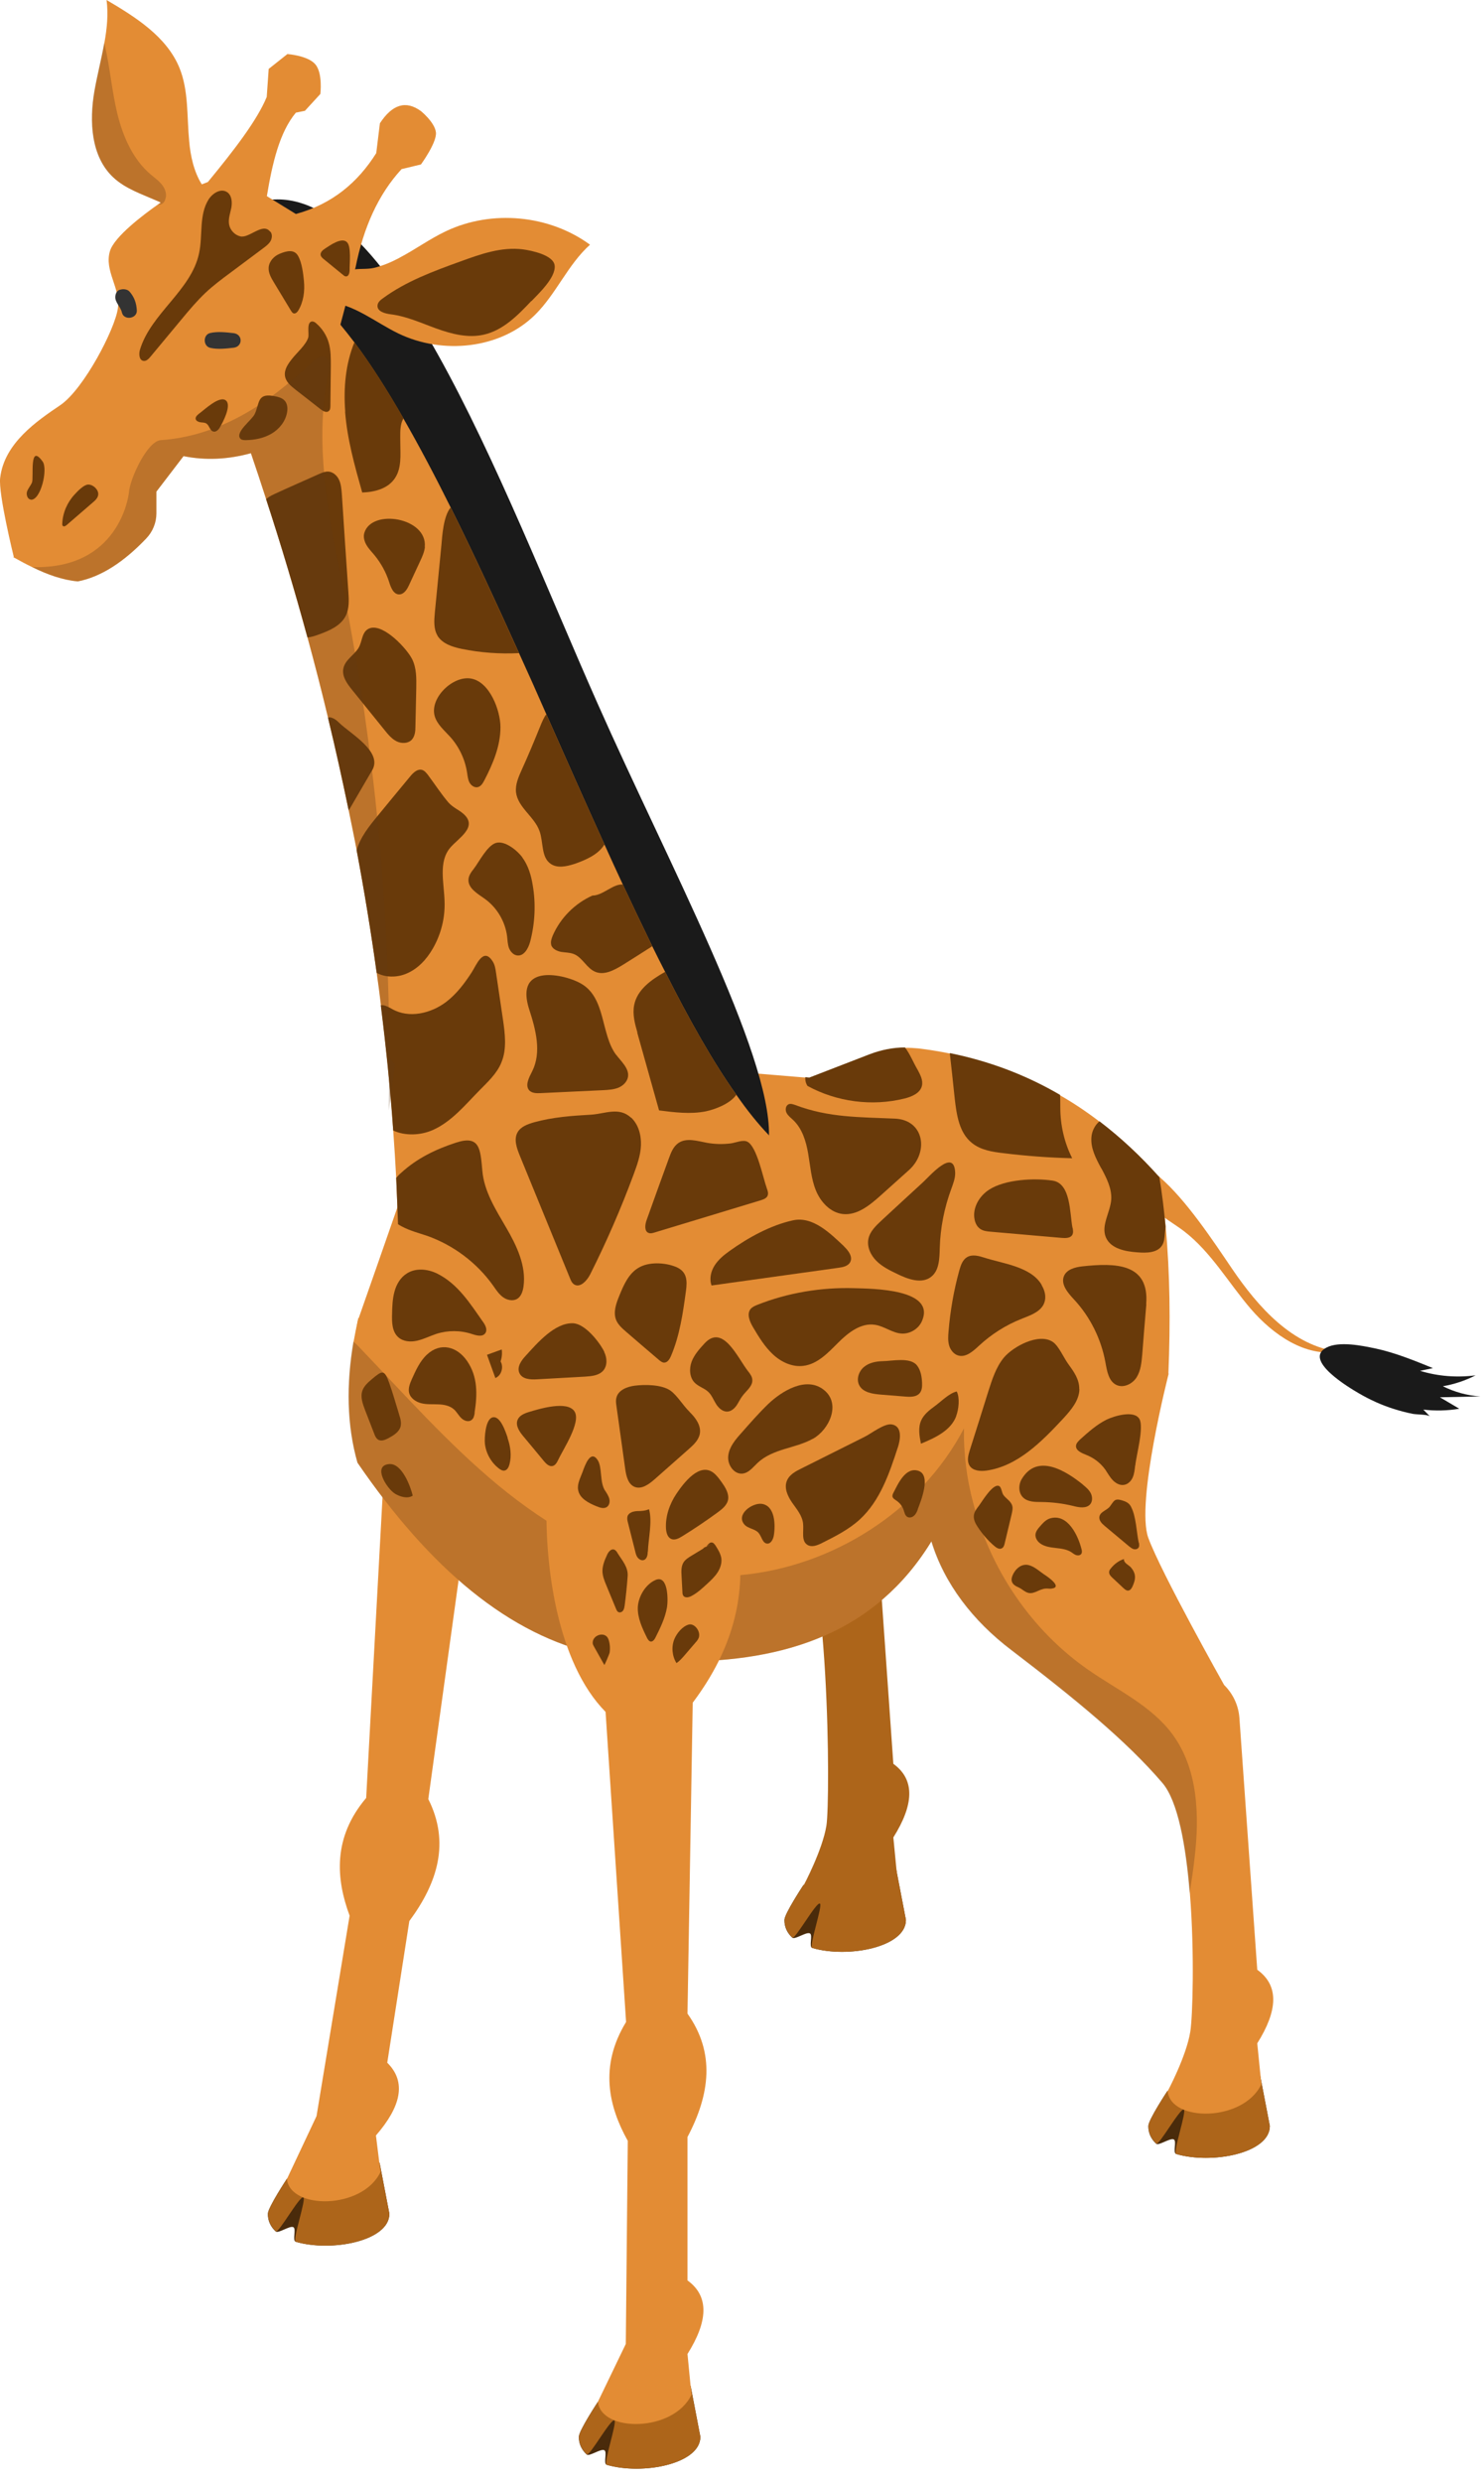 <svg width="64" height="107" viewBox="0 0 64 107" fill="none" xmlns="http://www.w3.org/2000/svg">
    <path d="M38.649 80.585L39.07 82.775C39.07 83.953 36.575 84.435 35.031 83.984C34.872 83.935 35.068 83.422 34.927 83.355C34.769 83.276 34.281 83.642 34.165 83.538C33.951 83.337 33.823 83.081 33.829 82.775C33.829 82.513 34.647 81.274 34.647 81.274L38.643 80.585H38.649Z" fill="#4A2B0B"/>
    <path d="M38.649 80.585L39.07 82.775C39.07 83.953 36.575 84.435 35.031 83.984C34.872 83.935 35.495 82.135 35.361 82.068C35.202 81.988 34.287 83.642 34.171 83.532C33.957 83.331 33.829 83.074 33.835 82.769C33.835 82.507 34.653 81.268 34.653 81.268L38.649 80.579V80.585Z" fill="#AD651A"/>
    <path d="M34.225 65.044C32.676 63.238 30.656 64.348 27.916 62.255C24.652 59.766 23.066 55.989 24.914 51.828L34.701 50.339C34.701 50.339 33.267 55.904 33.823 57.417C34.372 58.93 36.892 60.834 36.892 60.834C37.282 61.212 37.514 61.718 37.557 62.262L38.527 76.045C39.491 76.741 39.394 77.839 38.527 79.218L38.698 80.975C37.923 82.605 34.793 82.605 34.665 81.274C34.665 81.274 35.47 79.767 35.641 78.706C35.812 77.638 35.788 66.85 34.238 65.044H34.225Z" fill="#AD651A"/>
    <path d="M15.42 63.067C18.538 67.619 21.967 70.517 25.805 71.335C25.945 71.365 26.086 71.39 26.22 71.414C26.495 71.463 26.763 71.499 27.044 71.53C27.752 71.585 28.447 71.622 29.118 71.634H29.271C33.896 71.658 37.771 70.365 40.162 66.466C40.315 66.216 40.461 65.965 40.602 65.697L41.975 64.788L42.609 64.373L43.055 64.08L50.389 59.235C50.48 57.008 50.456 54.885 50.273 52.902C50.206 52.169 50.12 51.456 50.005 50.766C49.187 49.851 48.327 49.051 47.423 48.362C46.874 47.941 46.301 47.556 45.715 47.221C44.232 46.355 42.646 45.763 40.962 45.421C40.516 45.329 40.065 45.256 39.607 45.201C39.412 45.183 39.217 45.171 39.028 45.177C38.509 45.177 37.99 45.287 37.508 45.47L34.903 46.477L34.732 46.458L31.047 46.153L29.283 46.007L28.014 46.416L26.904 46.769L26.159 47.007C26.147 47.007 18.001 49.613 18.001 49.613L17.8 50.18L17.141 52.047C17.141 52.06 15.426 56.953 15.426 56.953C15.359 57.252 15.304 57.551 15.249 57.85C14.938 59.681 14.956 61.444 15.426 63.085L15.42 63.067Z" fill="#E38C34"/>
    <path d="M10.502 8.371L10.911 8.78C16.555 6.828 21.601 20.935 25.769 30.325C28.813 37.196 33.231 45.39 33.164 48.954C29.045 48.466 18.581 27.067 10.026 11.953L10.508 8.378L10.502 8.371Z" fill="#1A1A1A"/>
    <path d="M9.111 14.784C9.52 15.852 9.91 16.914 10.283 17.982C10.337 18.146 10.398 18.311 10.46 18.476C10.514 18.647 10.575 18.811 10.63 18.976C10.697 19.159 10.758 19.355 10.819 19.538C11.045 20.203 11.265 20.862 11.478 21.527C12.125 23.504 12.717 25.487 13.26 27.482C13.571 28.629 13.87 29.788 14.145 30.942C14.468 32.272 14.761 33.602 15.036 34.932C15.152 35.512 15.274 36.085 15.383 36.665C15.713 38.422 16 40.173 16.244 41.937C16.311 42.407 16.372 42.87 16.427 43.334C16.512 44.011 16.592 44.695 16.659 45.372C16.708 45.763 16.744 46.147 16.775 46.544C16.799 46.782 16.823 47.02 16.842 47.258C16.891 47.752 16.927 48.24 16.958 48.734C17.007 49.411 17.049 50.089 17.086 50.766C17.116 51.437 17.141 52.102 17.165 52.773C17.19 53.585 17.214 54.403 17.214 55.22C17.226 56.032 17.214 56.843 17.202 57.655C17.19 58.009 17.183 58.369 17.177 58.729C17.47 58.783 17.763 58.838 18.05 58.881C18.868 59.015 19.655 59.107 20.411 59.162C20.71 59.186 21.003 59.205 21.29 59.211C21.388 59.211 21.485 59.211 21.577 59.211C21.857 59.211 22.132 59.211 22.401 59.211C23.767 59.168 25.018 58.967 26.147 58.6C26.678 58.423 27.184 58.222 27.654 57.966C28.289 57.642 28.868 57.252 29.405 56.782C29.869 56.38 30.296 55.928 30.68 55.415C31.059 54.915 31.407 54.36 31.712 53.75C32.011 53.164 32.273 52.517 32.486 51.834C32.627 51.413 32.749 50.973 32.853 50.516C32.969 50.015 33.072 49.491 33.158 48.941C32.694 48.459 32.218 47.868 31.748 47.19C30.741 45.769 29.716 43.95 28.679 41.888C28.496 41.528 28.307 41.162 28.124 40.784C27.709 39.929 27.282 39.038 26.855 38.123C26.592 37.556 26.324 36.976 26.061 36.39C25.232 34.566 24.396 32.674 23.554 30.777C23.169 29.898 22.779 29.02 22.382 28.153C21.4 25.975 20.417 23.845 19.435 21.875C18.752 20.502 18.068 19.208 17.391 18.03C16.683 16.792 15.975 15.687 15.274 14.748C15.066 14.473 14.865 14.223 14.664 13.979C14.139 13.35 13.62 12.832 13.101 12.435C12.851 12.24 12.607 12.075 12.357 11.941L11.899 12.338L9.099 14.772L9.111 14.784Z" fill="#E38C34"/>
    <path d="M54.343 89.469L54.764 91.659C54.764 92.837 52.268 93.319 50.725 92.868C50.566 92.819 50.761 92.306 50.621 92.239C50.462 92.16 49.974 92.526 49.858 92.422C49.645 92.221 49.517 91.965 49.523 91.659C49.523 91.397 50.34 90.159 50.34 90.159L54.337 89.469H54.343Z" fill="#4A2B0B"/>
    <path d="M54.343 89.469L54.764 91.659C54.764 92.837 52.268 93.319 50.725 92.868C50.566 92.819 51.188 91.019 51.054 90.952C50.895 90.872 49.98 92.526 49.864 92.416C49.651 92.215 49.523 91.959 49.529 91.653C49.529 91.391 50.346 90.152 50.346 90.152L54.343 89.463V89.469Z" fill="#AD651A"/>
    <path d="M39.833 64.037C39.815 64.879 39.931 65.685 40.175 66.46C40.73 68.272 41.956 69.876 43.622 71.139C46.362 73.232 48.583 75.051 50.133 76.863C50.81 77.65 51.151 79.59 51.316 81.622C51.524 84.24 51.432 86.986 51.334 87.59C51.164 88.657 50.358 90.158 50.358 90.158C50.486 91.495 53.623 91.495 54.398 89.859L54.221 88.096C55.087 86.717 55.191 85.619 54.221 84.923L53.452 74.074C53.415 73.531 53.177 73.025 52.793 72.647C52.793 72.647 50.072 67.808 49.522 66.301C48.973 64.788 50.401 59.223 50.401 59.223L40.614 60.706C40.107 61.847 39.857 62.969 39.839 64.031L39.833 64.037Z" fill="#E38C34"/>
    <path d="M53.135 54.702C54.264 56.361 55.746 58.033 57.742 58.277C56.289 58.515 54.904 57.545 53.94 56.428C52.982 55.312 52.232 53.982 51.066 53.085C50.505 52.651 49.657 52.255 49.407 51.535C49.071 50.571 49.455 50.272 50.011 50.748C51.152 51.73 52.299 53.469 53.135 54.702Z" fill="#E38C34"/>
    <path d="M59.316 58.137C60.17 58.32 60.988 58.656 61.799 58.985C61.616 59.022 61.427 59.064 61.244 59.101C62.013 59.339 62.837 59.4 63.636 59.296C63.197 59.522 62.721 59.681 62.226 59.766C62.727 60.016 63.282 60.169 63.843 60.205C63.264 60.218 62.678 60.23 62.098 60.242C62.379 60.407 62.66 60.571 62.934 60.736C62.422 60.822 61.897 60.834 61.384 60.773C61.482 60.87 61.573 60.968 61.671 61.066C61.586 60.98 61.067 60.986 60.927 60.956C60.646 60.901 60.377 60.828 60.103 60.742C59.584 60.578 59.084 60.352 58.614 60.077C58.199 59.839 56.179 58.637 57.205 58.1C57.748 57.813 58.742 58.015 59.31 58.137H59.316Z" fill="#1A1A1A"/>
    <path d="M0.575 24.022C0.849 24.175 1.118 24.321 1.386 24.449C2.064 24.785 2.723 25.011 3.357 25.066C4.364 24.87 5.346 24.224 6.31 23.211C6.585 22.924 6.744 22.534 6.744 22.137V21.197L7.915 19.666C8.861 19.855 9.831 19.812 10.826 19.538C11.106 19.464 11.381 19.373 11.668 19.257L14.084 16.236L14.206 15.773L14.682 13.991L15.335 11.526C15.677 9.805 16.317 8.378 17.318 7.291L18.154 7.09C18.154 7.09 18.837 6.157 18.801 5.717C18.758 5.278 18.154 4.79 18.154 4.79C17.501 4.314 16.915 4.503 16.384 5.315L16.226 6.602C15.432 7.865 14.328 8.799 12.76 9.226L11.509 8.457C11.747 7.023 12.058 5.699 12.76 4.857L13.15 4.778L13.816 4.051C13.816 4.051 13.925 3.161 13.602 2.776C13.279 2.392 12.394 2.331 12.394 2.331L11.588 2.971L11.503 4.18C11.088 5.192 10.081 6.492 8.965 7.847L8.714 7.944L7.238 8.53C7.238 8.53 7.201 8.548 7.14 8.591C7.091 8.628 7.024 8.67 6.951 8.719C6.915 8.744 6.872 8.774 6.835 8.799C6.176 9.262 4.931 10.202 4.742 10.824C4.486 11.679 5.2 12.405 5.084 13.289C4.968 14.174 3.62 16.767 2.607 17.463C1.6 18.146 0.184 19.098 0.007 20.605C-0.078 21.289 0.593 24.004 0.593 24.004L0.575 24.022Z" fill="#E38C34"/>
    <path d="M4.883 7.645C5.401 8.134 6.103 8.365 6.756 8.652C6.817 8.677 6.872 8.701 6.939 8.738C6.963 8.75 6.988 8.762 7.018 8.774C7.586 9.049 8.123 9.415 8.391 9.976C8.33 9.86 9.398 9.183 9.453 9.012C9.544 8.683 9.105 8.5 8.897 8.237C8.824 8.152 8.763 8.054 8.708 7.957C8.361 7.407 8.214 6.724 8.159 6.089C8.055 5.022 8.141 3.911 7.738 2.923C7.183 1.574 5.847 0.738 4.596 0C4.675 0.61 4.614 1.226 4.504 1.837C4.382 2.532 4.199 3.228 4.077 3.923C3.851 5.229 3.925 6.742 4.889 7.645H4.883Z" fill="#E38C34"/>
    <path d="M17.22 11.117C17.91 10.757 18.538 10.294 19.24 9.964C21.21 9.031 23.688 9.262 25.445 10.55C24.493 11.404 23.993 12.661 23.084 13.564C21.583 15.053 19.093 15.297 17.189 14.382C16.195 13.9 15.298 13.137 14.2 13.021C14.108 13.015 14.48 12.185 14.529 12.118C14.694 11.88 14.859 11.709 15.139 11.642C15.444 11.563 15.804 11.624 16.122 11.551C16.506 11.459 16.866 11.306 17.214 11.123L17.22 11.117Z" fill="#E38C34"/>
    <path d="M13.108 12.118C13.15 12.557 13.089 13.015 12.864 13.387C12.827 13.448 12.766 13.515 12.693 13.515C12.62 13.515 12.577 13.442 12.54 13.381C12.296 12.978 12.058 12.582 11.814 12.179C11.692 11.978 11.564 11.758 11.588 11.52C11.613 11.258 11.82 11.038 12.064 10.94C12.382 10.806 12.699 10.745 12.857 11.038C13.022 11.325 13.077 11.795 13.108 12.118Z" fill="#693A0A"/>
    <path d="M15.078 11.636C15.078 11.758 15.042 11.923 14.92 11.916C14.871 11.916 14.834 11.886 14.798 11.855C14.517 11.63 14.242 11.398 13.962 11.172C13.901 11.123 13.84 11.068 13.828 10.995C13.809 10.873 13.919 10.782 14.023 10.714C14.224 10.586 14.73 10.214 14.962 10.44C15.158 10.623 15.072 11.386 15.078 11.642V11.636Z" fill="#693A0A"/>
    <path d="M11.668 9.995C11.753 10.111 11.735 10.281 11.662 10.403C11.588 10.525 11.466 10.617 11.351 10.702C10.887 11.05 10.417 11.398 9.953 11.746C9.575 12.026 9.197 12.307 8.855 12.63C8.489 12.978 8.159 13.369 7.836 13.759C7.384 14.302 6.939 14.839 6.487 15.382C6.408 15.474 6.311 15.578 6.189 15.559C5.999 15.535 5.981 15.26 6.036 15.077C6.512 13.503 8.251 12.521 8.586 10.916C8.751 10.141 8.574 9.262 9.001 8.591C9.172 8.329 9.52 8.109 9.789 8.28C9.996 8.414 10.02 8.707 9.978 8.951C9.929 9.195 9.837 9.439 9.88 9.677C9.923 9.921 10.124 10.135 10.362 10.19C10.753 10.287 11.338 9.567 11.656 9.995H11.668Z" fill="#693A0A"/>
    <path d="M13.486 13.863C13.547 13.863 13.596 13.906 13.639 13.942C13.895 14.162 14.084 14.455 14.175 14.772C14.273 15.102 14.267 15.456 14.267 15.797C14.261 16.365 14.255 16.932 14.249 17.494C14.249 17.579 14.243 17.677 14.175 17.726C14.078 17.805 13.931 17.726 13.828 17.646C13.468 17.366 13.108 17.079 12.742 16.798C12.54 16.639 12.327 16.462 12.29 16.212C12.247 15.932 12.43 15.675 12.607 15.456C12.815 15.193 13.187 14.876 13.291 14.559C13.346 14.4 13.193 13.851 13.486 13.857V13.863Z" fill="#693A0A"/>
    <path d="M22.913 12.978C22.328 13.601 21.687 14.247 20.857 14.43C20.18 14.583 19.478 14.4 18.831 14.168C18.184 13.936 17.544 13.637 16.86 13.552C16.604 13.521 16.262 13.43 16.281 13.174C16.287 13.039 16.403 12.935 16.519 12.856C17.519 12.124 18.697 11.691 19.863 11.27C20.729 10.953 21.632 10.635 22.547 10.751C22.919 10.8 23.871 10.995 23.92 11.447C23.981 11.959 23.231 12.655 22.919 12.984L22.913 12.978Z" fill="#693A0A"/>
    <path d="M4.236 21.325C4.224 21.466 4.108 21.576 3.998 21.667C3.626 21.991 3.247 22.314 2.875 22.637C2.832 22.674 2.765 22.717 2.716 22.68C2.686 22.655 2.68 22.613 2.686 22.57C2.704 22.106 2.906 21.649 3.223 21.313C3.339 21.185 3.607 20.904 3.79 20.892C3.992 20.874 4.26 21.1 4.236 21.331V21.325Z" fill="#693A0A"/>
    <path d="M1.331 21.539C1.185 21.527 1.124 21.331 1.166 21.191C1.215 21.051 1.325 20.935 1.38 20.801C1.465 20.587 1.246 19.074 1.838 19.898C2.076 20.221 1.758 21.576 1.331 21.545V21.539Z" fill="#693A0A"/>
    <path d="M9.489 18.421C9.422 18.525 9.318 18.641 9.196 18.604C9.05 18.567 9.032 18.348 8.903 18.262C8.83 18.213 8.739 18.22 8.647 18.207C8.562 18.195 8.464 18.152 8.44 18.073C8.415 17.976 8.513 17.89 8.592 17.829C8.8 17.683 9.489 17.011 9.758 17.28C9.983 17.506 9.605 18.226 9.483 18.421H9.489Z" fill="#693A0A"/>
    <path d="M11.753 17.067C11.942 17.097 12.15 17.134 12.278 17.274C12.394 17.408 12.412 17.597 12.382 17.768C12.32 18.153 12.058 18.488 11.723 18.689C11.387 18.891 10.99 18.97 10.6 18.976C10.508 18.976 10.398 18.97 10.35 18.891C10.16 18.61 10.868 18.104 10.984 17.854C11.198 17.408 11.082 16.963 11.753 17.067Z" fill="#693A0A"/>
    <path d="M16.372 93.252L16.793 95.443C16.793 96.62 14.297 97.102 12.754 96.651C12.595 96.602 12.79 96.089 12.65 96.022C12.491 95.943 12.003 96.309 11.887 96.205C11.674 96.004 11.546 95.748 11.552 95.443C11.552 95.18 12.369 93.942 12.369 93.942L16.366 93.252H16.372Z" fill="#4A2B0B"/>
    <path d="M16.372 93.252L16.793 95.443C16.793 96.62 14.297 97.102 12.754 96.651C12.595 96.602 13.217 94.802 13.083 94.735C12.925 94.656 12.009 96.309 11.893 96.199C11.68 95.998 11.552 95.742 11.558 95.436C11.558 95.174 12.375 93.936 12.375 93.936L16.372 93.246V93.252Z" fill="#AD651A"/>
    <path d="M23.31 57.868C23.249 60.492 22.114 62.585 20.301 64.348L18.471 77.565C19.404 79.419 18.892 81.152 17.653 82.824L16.701 88.932C17.55 89.768 17.281 90.836 16.213 92.068L16.409 93.642C15.634 95.272 12.504 95.272 12.375 93.942L13.651 91.232L15.078 82.592C14.493 81.018 14.34 79.23 15.792 77.516L16.518 64.165C14.773 61.737 14.975 59.455 15.451 56.825L23.31 57.862V57.868Z" fill="#E38C34"/>
    <g style="mix-blend-mode:multiply" opacity="0.3">
        <path d="M15.42 63.067C18.538 67.619 21.967 70.517 25.805 71.335C25.946 71.365 26.086 71.39 26.22 71.414C26.495 71.463 26.763 71.5 27.044 71.53C27.752 71.585 28.447 71.622 29.119 71.634H29.271C33.896 71.658 37.771 70.365 40.163 66.466C40.718 68.278 41.944 69.883 43.61 71.146C46.35 73.239 48.571 75.057 50.12 76.869C50.798 77.656 51.139 79.597 51.304 81.628C51.383 81.116 51.463 80.615 51.518 80.103C51.737 78.272 51.664 76.271 50.572 74.782C49.663 73.544 48.198 72.872 46.935 71.994C44.483 70.291 42.713 67.674 41.969 64.788C41.688 63.744 41.554 62.664 41.572 61.584C41.102 62.481 40.51 63.305 39.821 64.043C37.099 66.954 32.901 68.491 28.96 67.79C26.177 67.296 23.657 65.825 21.479 64.031C19.307 62.231 17.434 60.108 15.481 58.07C15.408 57.99 15.329 57.917 15.237 57.838C14.926 59.668 14.944 61.432 15.414 63.073L15.42 63.067Z" fill="#603813"/>
    </g>
    <path d="M29.784 102.868L30.205 105.059C30.205 106.236 27.709 106.718 26.165 106.267C26.007 106.218 26.202 105.706 26.061 105.638C25.903 105.559 25.415 105.925 25.299 105.821C25.085 105.62 24.957 105.364 24.963 105.059C24.963 104.796 25.781 103.558 25.781 103.558L29.777 102.868H29.784Z" fill="#4A2B0B"/>
    <path d="M29.784 102.868L30.205 105.059C30.205 106.236 27.709 106.718 26.165 106.267C26.007 106.218 26.629 104.418 26.495 104.351C26.336 104.272 25.421 105.925 25.305 105.815C25.091 105.614 24.963 105.358 24.969 105.053C24.969 104.79 25.787 103.552 25.787 103.552L29.784 102.862V102.868Z" fill="#AD651A"/>
    <path d="M31.852 66.545C32.194 69.144 31.394 71.39 29.875 73.409L29.649 86.815C30.851 88.505 30.619 90.299 29.649 92.135V98.317C30.613 99.012 30.516 100.11 29.649 101.489L29.82 103.247C29.045 104.876 25.915 104.876 25.787 103.546L26.989 101.056L27.074 92.3C26.257 90.836 25.83 89.091 27.001 87.175L26.116 73.806C24.017 71.677 23.505 67.497 23.572 64.824L31.858 66.533L31.852 66.545Z" fill="#E38C34"/>
    <path d="M14.883 17.756C14.975 18.94 15.298 20.087 15.621 21.234C16.128 21.216 16.671 21.087 16.982 20.685C17.342 20.227 17.263 19.605 17.263 19.056C17.263 18.787 17.244 18.512 17.312 18.25C17.33 18.183 17.36 18.11 17.403 18.037C16.695 16.798 15.988 15.694 15.286 14.754C14.901 15.688 14.81 16.737 14.889 17.75L14.883 17.756Z" fill="#693A0A"/>
    <path d="M11.478 21.527C12.125 23.504 12.717 25.487 13.26 27.482C13.425 27.47 13.584 27.415 13.736 27.36C14.194 27.195 14.688 26.988 14.908 26.555C15.066 26.243 15.048 25.871 15.024 25.517C14.926 24.114 14.834 22.71 14.743 21.307C14.725 21.093 14.712 20.88 14.621 20.685C14.535 20.496 14.346 20.331 14.139 20.331C14.011 20.331 13.889 20.38 13.779 20.428C13.132 20.721 12.473 21.002 11.82 21.307C11.662 21.38 11.546 21.453 11.472 21.527H11.478Z" fill="#693A0A"/>
    <path d="M18.325 23.583C18.3 23.803 18.209 24.004 18.117 24.199C17.958 24.541 17.8 24.883 17.641 25.224C17.556 25.414 17.421 25.627 17.214 25.627C16.97 25.627 16.854 25.328 16.781 25.09C16.646 24.669 16.427 24.273 16.146 23.931C16.03 23.791 15.896 23.656 15.805 23.498C15.713 23.339 15.658 23.144 15.713 22.973C16.036 21.911 18.447 22.32 18.318 23.583H18.325Z" fill="#693A0A"/>
    <path d="M18.867 27.409C19.081 27.756 19.508 27.891 19.911 27.976C20.722 28.141 21.558 28.202 22.382 28.159C21.4 25.981 20.417 23.852 19.435 21.881C19.118 22.253 19.069 23.138 19.038 23.485C18.941 24.462 18.849 25.444 18.752 26.42C18.721 26.756 18.697 27.116 18.867 27.403V27.409Z" fill="#693A0A"/>
    <path d="M17.782 28.434C17.965 28.812 17.959 29.252 17.952 29.673C17.94 30.222 17.928 30.771 17.916 31.314C17.916 31.521 17.898 31.741 17.757 31.894C17.592 32.064 17.312 32.064 17.104 31.961C16.897 31.857 16.738 31.668 16.592 31.485C16.122 30.905 15.652 30.319 15.182 29.74C14.969 29.477 14.749 29.172 14.804 28.843C14.871 28.446 15.268 28.257 15.463 27.934C15.64 27.641 15.591 27.195 15.969 27.079C16.567 26.902 17.568 27.988 17.782 28.434Z" fill="#693A0A"/>
    <path d="M21.583 31.357C21.583 32.162 21.259 32.931 20.887 33.645C20.82 33.773 20.741 33.907 20.6 33.938C20.46 33.968 20.314 33.864 20.247 33.736C20.179 33.608 20.167 33.456 20.143 33.309C20.057 32.742 19.801 32.199 19.417 31.771C19.166 31.491 18.849 31.235 18.745 30.868C18.532 30.087 19.52 29.136 20.295 29.252C21.125 29.38 21.583 30.643 21.583 31.35V31.357Z" fill="#693A0A"/>
    <path d="M14.145 30.942C14.468 32.272 14.761 33.602 15.036 34.932C15.054 34.914 15.066 34.883 15.085 34.865C15.414 34.297 15.743 33.736 16.073 33.169C16.463 32.394 15.152 31.655 14.645 31.18C14.548 31.082 14.438 30.984 14.297 30.942C14.249 30.923 14.194 30.923 14.145 30.942Z" fill="#693A0A"/>
    <path d="M22.254 34.157C22.333 34.816 23.047 35.207 23.267 35.829C23.444 36.317 23.328 36.97 23.761 37.251C24.048 37.44 24.432 37.355 24.762 37.251C25.262 37.08 25.805 36.842 26.068 36.409C25.238 34.584 24.402 32.693 23.56 30.795C23.468 30.911 23.377 31.113 23.285 31.344C23.035 31.961 22.779 32.577 22.504 33.181C22.364 33.492 22.218 33.822 22.254 34.157Z" fill="#693A0A"/>
    <path d="M22.523 36.964C22.779 37.312 22.907 37.739 22.974 38.16C23.114 38.971 23.072 39.807 22.864 40.6C22.785 40.893 22.596 41.235 22.297 41.192C22.132 41.168 22.01 41.022 21.949 40.869C21.894 40.71 21.888 40.539 21.87 40.375C21.79 39.728 21.43 39.124 20.9 38.746C20.588 38.526 20.18 38.294 20.204 37.916C20.216 37.739 20.326 37.592 20.436 37.452C20.662 37.159 21.009 36.457 21.388 36.342C21.778 36.226 22.315 36.677 22.523 36.958V36.964Z" fill="#693A0A"/>
    <path d="M15.383 36.671C15.713 38.428 16 40.179 16.244 41.943C16.622 42.15 17.116 42.15 17.519 41.98C18.013 41.778 18.392 41.369 18.66 40.906C19.02 40.289 19.203 39.563 19.172 38.843C19.148 38.056 18.904 37.165 19.41 36.555C19.77 36.128 20.625 35.658 19.99 35.091C19.776 34.902 19.545 34.828 19.337 34.596C19.02 34.224 18.745 33.797 18.453 33.407C18.385 33.321 18.306 33.224 18.202 33.193C18.007 33.138 17.824 33.309 17.69 33.474C17.22 34.041 16.75 34.609 16.286 35.176C15.914 35.628 15.53 36.104 15.377 36.671H15.383Z" fill="#693A0A"/>
    <path d="M23.767 40.729C23.816 40.912 24.017 41.003 24.2 41.04C24.383 41.07 24.573 41.064 24.743 41.131C25.122 41.278 25.299 41.748 25.677 41.9C26.061 42.059 26.488 41.827 26.849 41.607C27.276 41.339 27.703 41.07 28.13 40.796C27.715 39.941 27.288 39.051 26.861 38.135C26.446 38.093 26 38.611 25.549 38.611C24.786 38.953 24.164 39.581 23.834 40.344C23.785 40.466 23.737 40.607 23.773 40.735L23.767 40.729Z" fill="#693A0A"/>
    <path d="M16.421 43.34C16.646 45.134 16.83 46.934 16.958 48.74C17.464 48.978 18.129 48.954 18.66 48.722C19.472 48.362 20.051 47.648 20.668 47.02C21.027 46.654 21.424 46.294 21.619 45.818C21.87 45.226 21.778 44.554 21.686 43.92C21.589 43.267 21.491 42.608 21.394 41.949C21.369 41.766 21.339 41.577 21.235 41.43C20.838 40.826 20.539 41.62 20.344 41.919C20.039 42.388 19.703 42.84 19.252 43.188C18.593 43.694 17.641 43.92 16.915 43.505C16.769 43.426 16.573 43.31 16.427 43.34H16.421Z" fill="#693A0A"/>
    <path d="M26.574 45.476C26.8 45.775 27.148 46.074 27.081 46.44C27.038 46.654 26.861 46.818 26.66 46.898C26.458 46.977 26.239 46.989 26.025 47.001C25.122 47.044 24.219 47.087 23.31 47.129C23.145 47.136 22.962 47.136 22.84 47.026C22.62 46.812 22.816 46.452 22.956 46.178C23.359 45.366 23.108 44.396 22.828 43.536C22.626 42.919 22.584 42.218 23.359 42.065C23.853 41.967 24.603 42.151 25.049 42.401C26.141 43.017 25.897 44.579 26.574 45.482V45.476Z" fill="#693A0A"/>
    <path d="M27.483 44.524C27.794 45.641 28.112 46.757 28.423 47.874C29.094 47.959 29.771 48.045 30.43 47.916C30.815 47.837 31.474 47.599 31.754 47.203C30.748 45.781 29.723 43.963 28.685 41.9C28.075 42.242 27.477 42.675 27.349 43.334C27.27 43.731 27.38 44.133 27.489 44.518L27.483 44.524Z" fill="#693A0A"/>
    <path d="M27.221 48.185C27.538 48.484 27.66 48.948 27.642 49.387C27.623 49.826 27.471 50.241 27.318 50.656C26.775 52.12 26.153 53.548 25.451 54.946C25.311 55.22 25.012 55.544 24.756 55.373C24.664 55.312 24.621 55.208 24.579 55.104C23.859 53.341 23.133 51.577 22.413 49.814C22.285 49.497 22.15 49.118 22.321 48.819C22.461 48.569 22.76 48.466 23.035 48.386C23.853 48.16 24.658 48.106 25.5 48.057C26.086 48.02 26.702 47.709 27.209 48.185H27.221Z" fill="#693A0A"/>
    <path d="M17.086 50.772C17.116 51.443 17.141 52.108 17.165 52.779C17.214 52.816 17.275 52.847 17.33 52.877C17.672 53.06 18.05 53.158 18.416 53.28C19.557 53.683 20.57 54.445 21.272 55.434C21.394 55.611 21.516 55.794 21.687 55.922C21.858 56.05 22.102 56.105 22.291 56.007C22.474 55.904 22.547 55.678 22.578 55.464C22.7 54.58 22.285 53.707 21.833 52.932C21.382 52.157 20.875 51.364 20.802 50.473C20.716 49.539 20.698 48.923 19.661 49.265C18.782 49.552 17.977 49.942 17.294 50.571C17.22 50.632 17.153 50.705 17.092 50.778L17.086 50.772Z" fill="#693A0A"/>
    <path d="M33.066 51.224C33.109 51.334 33.151 51.462 33.097 51.565C33.048 51.669 32.92 51.712 32.81 51.748C31.278 52.212 29.753 52.676 28.221 53.14C28.142 53.164 28.057 53.188 27.977 53.158C27.782 53.091 27.812 52.804 27.886 52.603C28.203 51.718 28.52 50.833 28.844 49.948C28.935 49.698 29.033 49.436 29.253 49.283C29.6 49.039 30.07 49.192 30.491 49.271C30.833 49.332 31.174 49.338 31.516 49.296C31.718 49.271 32.047 49.119 32.242 49.228C32.651 49.46 32.907 50.784 33.066 51.218V51.224Z" fill="#693A0A"/>
    <path d="M20.826 56.983C20.93 57.13 21.034 57.325 20.93 57.478C20.814 57.649 20.552 57.581 20.351 57.514C19.856 57.35 19.313 57.35 18.819 57.508C18.544 57.6 18.282 57.734 17.995 57.801C17.709 57.868 17.385 57.844 17.172 57.649C16.909 57.411 16.897 57.008 16.909 56.654C16.915 56.331 16.927 55.995 17.013 55.684C17.098 55.367 17.275 55.068 17.556 54.897C17.934 54.659 18.441 54.708 18.843 54.903C19.747 55.348 20.277 56.203 20.833 56.996L20.826 56.983Z" fill="#693A0A"/>
    <path d="M20.472 60.913C20.454 61.029 20.43 61.157 20.332 61.224C20.204 61.322 20.009 61.255 19.893 61.139C19.777 61.029 19.703 60.877 19.581 60.767C19.398 60.602 19.142 60.553 18.898 60.547C18.654 60.535 18.404 60.559 18.166 60.498C17.928 60.437 17.696 60.279 17.641 60.041C17.598 59.839 17.684 59.638 17.763 59.455C17.934 59.077 18.111 58.68 18.416 58.399C19.002 57.856 19.71 58.057 20.137 58.668C20.613 59.351 20.588 60.126 20.466 60.913H20.472Z" fill="#693A0A"/>
    <path d="M26.055 58.283C26.184 58.54 26.202 58.881 26.013 59.095C25.83 59.302 25.519 59.333 25.238 59.351C24.548 59.388 23.853 59.431 23.163 59.467C22.877 59.485 22.523 59.467 22.401 59.199C22.279 58.936 22.486 58.649 22.681 58.442C23.157 57.923 23.92 57.02 24.713 57.051C25.226 57.069 25.848 57.85 26.062 58.283H26.055Z" fill="#693A0A"/>
    <path d="M24.078 62.927C24.024 63.049 23.95 63.183 23.822 63.207C23.682 63.232 23.554 63.11 23.462 63C23.163 62.64 22.87 62.28 22.571 61.926C22.401 61.725 22.224 61.462 22.321 61.218C22.395 61.029 22.608 60.938 22.809 60.877C23.236 60.748 24.475 60.364 24.78 60.858C25.067 61.328 24.274 62.499 24.078 62.933V62.927Z" fill="#693A0A"/>
    <path d="M26.086 64.251C26.159 64.367 26.238 64.476 26.275 64.611C26.311 64.745 26.281 64.903 26.165 64.977C26.037 65.056 25.872 65.001 25.738 64.946C25.39 64.806 24.994 64.605 24.933 64.238C24.884 63.97 25.036 63.708 25.128 63.451C25.232 63.158 25.47 62.499 25.768 62.939C25.982 63.25 25.854 63.872 26.086 64.257V64.251Z" fill="#693A0A"/>
    <path d="M27.935 66.899C27.935 67.033 27.904 67.198 27.782 67.253C27.684 67.296 27.575 67.241 27.508 67.161C27.44 67.082 27.416 66.978 27.392 66.874L27.08 65.642C27.056 65.556 27.038 65.465 27.062 65.373C27.117 65.209 27.318 65.154 27.495 65.148C27.672 65.148 27.831 65.135 27.99 65.068C28.142 65.599 27.959 66.35 27.941 66.899H27.935Z" fill="#693A0A"/>
    <path d="M30.772 63.5C30.912 63.61 31.022 63.763 31.126 63.909C31.291 64.141 31.455 64.409 31.394 64.684C31.339 64.904 31.144 65.062 30.961 65.197C30.461 65.563 29.948 65.91 29.423 66.234C29.277 66.325 29.1 66.417 28.948 66.35C28.789 66.283 28.734 66.081 28.722 65.904C28.691 65.379 28.874 64.849 29.167 64.409C29.478 63.946 30.162 63.03 30.772 63.5Z" fill="#693A0A"/>
    <path d="M29.741 60.877C30.003 61.127 30.247 61.468 30.18 61.822C30.125 62.097 29.905 62.298 29.698 62.481C29.21 62.914 28.715 63.348 28.227 63.781C27.983 63.995 27.666 64.226 27.367 64.104C27.086 63.988 27.007 63.635 26.964 63.336L26.586 60.626C26.568 60.504 26.549 60.376 26.586 60.254C26.665 59.931 27.044 59.784 27.373 59.742C27.806 59.687 28.545 59.687 28.923 59.961C29.216 60.175 29.46 60.602 29.747 60.877H29.741Z" fill="#693A0A"/>
    <path d="M32.267 59.125C32.346 59.229 32.432 59.339 32.444 59.473C32.474 59.76 32.188 59.955 32.017 60.187C31.919 60.315 31.852 60.468 31.76 60.602C31.663 60.736 31.529 60.852 31.364 60.858C31.156 60.864 30.985 60.7 30.876 60.523C30.766 60.346 30.693 60.144 30.54 60.004C30.369 59.845 30.131 59.784 29.966 59.62C29.735 59.394 29.716 59.016 29.826 58.71C29.942 58.405 30.162 58.161 30.381 57.923C31.175 57.057 31.803 58.527 32.261 59.119L32.267 59.125Z" fill="#693A0A"/>
    <path d="M29.582 55.66C29.454 56.611 29.314 57.582 28.936 58.466C28.881 58.594 28.789 58.747 28.643 58.747C28.557 58.747 28.484 58.686 28.417 58.631C27.947 58.228 27.471 57.826 27.001 57.417C26.831 57.27 26.66 57.118 26.574 56.916C26.434 56.575 26.574 56.19 26.715 55.849C26.898 55.397 27.111 54.915 27.526 54.665C27.971 54.39 28.679 54.427 29.155 54.622C29.619 54.818 29.649 55.184 29.582 55.666V55.66Z" fill="#693A0A"/>
    <path d="M17.214 60.992C17.269 61.157 17.318 61.334 17.275 61.505C17.214 61.737 16.982 61.877 16.775 61.993C16.628 62.072 16.445 62.158 16.305 62.066C16.219 62.011 16.177 61.914 16.14 61.816C16.006 61.474 15.878 61.133 15.743 60.791C15.64 60.517 15.53 60.218 15.634 59.943C15.707 59.748 15.872 59.601 16.03 59.467C16.494 59.077 16.573 59.034 16.787 59.626C16.945 60.071 17.074 60.535 17.214 60.986V60.992Z" fill="#693A0A"/>
    <path d="M36.398 53.737C36.587 53.914 36.788 54.183 36.666 54.415C36.575 54.586 36.355 54.634 36.16 54.659C34.336 54.915 32.511 55.165 30.687 55.422C30.583 55.141 30.656 54.811 30.821 54.555C30.986 54.299 31.224 54.103 31.474 53.927C32.267 53.359 33.225 52.828 34.189 52.615C35.056 52.419 35.812 53.182 36.404 53.737H36.398Z" fill="#693A0A"/>
    <path d="M39.754 56.971C39.607 57.295 39.253 57.508 38.9 57.496C38.491 57.478 38.143 57.179 37.74 57.118C37.136 57.02 36.581 57.453 36.148 57.887C35.714 58.32 35.257 58.814 34.647 58.887C34.165 58.948 33.689 58.723 33.335 58.393C32.981 58.064 32.725 57.643 32.48 57.228C32.334 56.984 32.194 56.654 32.371 56.434C32.444 56.349 32.554 56.3 32.657 56.258C33.981 55.733 35.422 55.495 36.843 55.538C37.612 55.562 40.388 55.562 39.754 56.971Z" fill="#693A0A"/>
    <path d="M41.194 50.577C41.194 50.815 41.102 51.047 41.023 51.266C40.724 52.078 40.553 52.938 40.529 53.805C40.516 54.256 40.51 54.775 40.156 55.049C39.748 55.367 39.156 55.153 38.686 54.921C38.368 54.769 38.045 54.61 37.795 54.36C37.545 54.11 37.38 53.75 37.453 53.408C37.52 53.085 37.777 52.847 38.015 52.621C38.606 52.072 39.205 51.523 39.796 50.98C40.108 50.693 41.163 49.46 41.194 50.577Z" fill="#693A0A"/>
    <path d="M39.204 50.443C38.789 50.815 38.375 51.187 37.96 51.559C37.496 51.974 36.953 52.413 36.337 52.34C35.8 52.273 35.385 51.816 35.183 51.315C34.982 50.815 34.945 50.266 34.854 49.735C34.762 49.204 34.598 48.655 34.201 48.283C34.097 48.185 33.981 48.099 33.92 47.977C33.859 47.855 33.878 47.672 34.006 47.611C34.097 47.569 34.207 47.611 34.299 47.642C35.745 48.191 37.087 48.16 38.594 48.228C39.857 48.283 40.065 49.668 39.204 50.443Z" fill="#693A0A"/>
    <path d="M34.732 46.44C34.72 46.574 34.75 46.702 34.824 46.818C36.087 47.508 37.612 47.709 39.009 47.361C39.327 47.282 39.687 47.129 39.76 46.812C39.815 46.568 39.687 46.336 39.571 46.117C39.388 45.811 39.247 45.439 39.028 45.159C38.509 45.159 37.99 45.268 37.508 45.451L34.903 46.458L34.732 46.44Z" fill="#693A0A"/>
    <path d="M39.552 58.875C39.711 59.083 39.754 59.357 39.766 59.614C39.772 59.772 39.766 59.943 39.662 60.065C39.522 60.23 39.272 60.23 39.052 60.212C38.692 60.181 38.338 60.157 37.978 60.126C37.63 60.096 37.215 60.035 37.056 59.723C36.922 59.467 37.032 59.132 37.252 58.942C37.471 58.753 37.776 58.692 38.063 58.686C38.484 58.68 39.265 58.497 39.552 58.875Z" fill="#693A0A"/>
    <path d="M35.055 62.03C34.677 62.243 34.244 62.347 33.829 62.475C33.414 62.603 32.993 62.768 32.676 63.067C32.48 63.25 32.304 63.494 32.035 63.531C31.657 63.58 31.358 63.146 31.407 62.762C31.449 62.384 31.712 62.072 31.968 61.786C32.346 61.358 32.718 60.931 33.127 60.535C33.695 59.992 34.756 59.315 35.525 59.919C36.294 60.523 35.751 61.645 35.062 62.03H35.055Z" fill="#693A0A"/>
    <path d="M38.722 62.396C38.356 63.525 37.953 64.708 37.075 65.514C36.599 65.947 36.019 66.24 35.446 66.527C35.251 66.624 35.013 66.722 34.823 66.606C34.543 66.435 34.671 66.014 34.634 65.685C34.598 65.343 34.36 65.068 34.164 64.788C33.969 64.507 33.804 64.147 33.939 63.836C34.042 63.58 34.311 63.433 34.561 63.311C35.47 62.859 36.373 62.402 37.282 61.95C37.569 61.81 38.143 61.352 38.466 61.413C38.93 61.493 38.826 62.085 38.722 62.402V62.396Z" fill="#693A0A"/>
    <path d="M33.371 66.209C33.341 66.368 33.249 66.557 33.09 66.551C32.883 66.539 32.853 66.252 32.718 66.093C32.566 65.91 32.267 65.91 32.108 65.733C31.718 65.294 32.444 64.781 32.853 64.837C33.426 64.916 33.45 65.74 33.371 66.209Z" fill="#693A0A"/>
    <path d="M40.962 45.409C41.035 46.062 41.108 46.714 41.175 47.373C41.255 48.063 41.364 48.832 41.908 49.271C42.286 49.582 42.792 49.662 43.274 49.717C44.257 49.839 45.251 49.912 46.24 49.936C45.898 49.259 45.727 48.502 45.727 47.739C45.727 47.526 45.727 47.355 45.715 47.203C44.232 46.336 42.646 45.744 40.962 45.403V45.409Z" fill="#693A0A"/>
    <path d="M47.497 50.369C47.722 50.79 47.954 51.242 47.924 51.718C47.881 52.273 47.478 52.828 47.692 53.347C47.906 53.841 48.534 53.957 49.065 53.994C49.443 54.024 49.901 54.018 50.108 53.707C50.206 53.561 50.224 53.371 50.236 53.194C50.248 53.091 50.255 52.987 50.267 52.883C50.2 52.151 50.114 51.437 49.998 50.748C49.181 49.832 48.32 49.033 47.417 48.344C47.216 48.508 47.088 48.777 47.07 49.021C47.027 49.503 47.265 49.948 47.491 50.369H47.497Z" fill="#693A0A"/>
    <path d="M46.258 52.932C46.276 53.036 46.295 53.146 46.246 53.237C46.167 53.384 45.959 53.384 45.794 53.371C44.769 53.28 43.744 53.194 42.719 53.103C42.567 53.091 42.408 53.072 42.28 52.987C42.14 52.895 42.06 52.737 42.03 52.572C41.932 52.078 42.231 51.565 42.658 51.291C43.348 50.845 44.599 50.784 45.392 50.9C46.185 51.016 46.13 52.291 46.252 52.932H46.258Z" fill="#693A0A"/>
    <path d="M49.437 56.233C49.376 56.959 49.315 57.685 49.26 58.405C49.23 58.741 49.199 59.089 49.022 59.376C48.845 59.662 48.467 59.851 48.162 59.717C47.814 59.565 47.741 59.113 47.674 58.741C47.491 57.734 47.021 56.782 46.325 56.032C46.057 55.745 45.733 55.373 45.886 55.013C46.008 54.726 46.362 54.635 46.667 54.598C48.083 54.445 49.577 54.445 49.431 56.227L49.437 56.233Z" fill="#693A0A"/>
    <path d="M44.922 55.409C45.062 55.635 45.129 55.916 45.038 56.166C44.898 56.55 44.452 56.703 44.068 56.855C43.384 57.124 42.756 57.521 42.219 58.021C41.963 58.259 41.645 58.546 41.31 58.436C41.121 58.375 40.986 58.192 40.931 58.003C40.877 57.813 40.889 57.606 40.907 57.405C40.98 56.52 41.133 55.635 41.371 54.775C41.432 54.555 41.511 54.317 41.706 54.201C41.932 54.067 42.213 54.146 42.463 54.226C43.256 54.482 44.47 54.61 44.928 55.403L44.922 55.409Z" fill="#693A0A"/>
    <path d="M46.551 59.888C46.545 60.382 46.185 60.797 45.849 61.163C44.922 62.158 43.884 63.214 42.542 63.403C42.273 63.439 41.95 63.415 41.81 63.183C41.694 62.988 41.755 62.744 41.822 62.53C42.09 61.682 42.359 60.84 42.621 59.992C42.786 59.479 42.951 58.948 43.292 58.533C43.683 58.064 44.794 57.447 45.404 57.856C45.654 58.021 45.88 58.546 46.063 58.796C46.301 59.125 46.551 59.461 46.545 59.888H46.551Z" fill="#693A0A"/>
    <path d="M41.242 61.047C41.011 61.676 40.333 61.987 39.717 62.243C39.65 61.908 39.589 61.548 39.729 61.236C39.851 60.968 40.095 60.785 40.327 60.614C40.602 60.413 40.937 60.065 41.261 59.992C41.401 60.266 41.346 60.761 41.236 61.053L41.242 61.047Z" fill="#693A0A"/>
    <path d="M48.955 63.189C48.937 63.36 48.918 63.537 48.851 63.695C48.784 63.854 48.644 63.994 48.473 64.019C48.29 64.049 48.113 63.946 47.985 63.811C47.857 63.677 47.771 63.512 47.667 63.36C47.46 63.073 47.173 62.853 46.844 62.725C46.648 62.646 46.392 62.542 46.404 62.335C46.411 62.225 46.502 62.139 46.581 62.06C46.935 61.743 47.295 61.419 47.722 61.206C48.028 61.059 48.906 60.779 49.138 61.175C49.346 61.529 48.998 62.768 48.961 63.183L48.955 63.189Z" fill="#693A0A"/>
    <path d="M46.704 64.013C46.832 64.117 46.96 64.226 47.039 64.373C47.112 64.519 47.125 64.708 47.027 64.843C46.862 65.05 46.539 64.995 46.283 64.928C45.837 64.818 45.373 64.763 44.916 64.757C44.641 64.757 44.336 64.757 44.135 64.574C43.921 64.379 43.915 64.031 44.056 63.781C44.739 62.615 46.008 63.445 46.71 64.013H46.704Z" fill="#693A0A"/>
    <path d="M49.114 66.502C49.132 66.582 49.144 66.679 49.089 66.74C49.041 66.795 48.955 66.807 48.888 66.789C48.815 66.765 48.76 66.716 48.699 66.673C48.351 66.38 48.003 66.093 47.655 65.8C47.521 65.691 47.375 65.544 47.417 65.373C47.466 65.166 47.741 65.117 47.869 64.946C48.04 64.721 48.058 64.586 48.382 64.684C48.552 64.733 48.693 64.8 48.772 64.952C48.998 65.373 49.01 66.032 49.108 66.502H49.114Z" fill="#693A0A"/>
    <path d="M46.642 66.789C46.661 66.856 46.673 66.936 46.63 66.996C46.581 67.064 46.484 67.07 46.404 67.045C46.325 67.015 46.264 66.96 46.197 66.917C45.806 66.667 45.251 66.814 44.873 66.551C44.739 66.46 44.635 66.301 44.659 66.136C44.678 66.02 44.757 65.916 44.836 65.825C44.964 65.679 45.099 65.52 45.282 65.465C46.05 65.233 46.502 66.222 46.642 66.789Z" fill="#693A0A"/>
    <path d="M43.653 64.916C43.689 65.038 43.653 65.166 43.628 65.288C43.53 65.703 43.427 66.124 43.329 66.539C43.311 66.624 43.28 66.716 43.207 66.752C43.103 66.814 42.975 66.734 42.884 66.655C42.603 66.417 42.365 66.136 42.164 65.831C42.066 65.685 41.981 65.514 41.999 65.337C42.017 65.178 42.121 65.044 42.219 64.916C42.341 64.757 42.829 63.921 43.097 64.074C43.189 64.129 43.207 64.361 43.268 64.446C43.384 64.617 43.592 64.708 43.653 64.916Z" fill="#693A0A"/>
    <path d="M48.772 67.576C48.876 67.698 48.955 67.845 48.949 68.009C48.949 68.125 48.906 68.235 48.864 68.345C48.821 68.449 48.76 68.571 48.65 68.577C48.571 68.577 48.51 68.522 48.455 68.473C48.296 68.327 48.137 68.174 47.979 68.028C47.906 67.961 47.826 67.875 47.832 67.778C47.832 67.716 47.869 67.662 47.912 67.613C48.052 67.436 48.253 67.283 48.473 67.216C48.449 67.381 48.674 67.466 48.778 67.582L48.772 67.576Z" fill="#693A0A"/>
    <path d="M45.349 68.491C45.264 68.504 45.172 68.479 45.087 68.491C44.836 68.504 44.617 68.723 44.373 68.68C44.202 68.65 44.08 68.504 43.921 68.436C43.616 68.308 43.543 68.125 43.726 67.808C43.86 67.576 44.098 67.411 44.367 67.478C44.623 67.54 44.867 67.778 45.087 67.918C45.215 68.003 45.837 68.436 45.343 68.491H45.349Z" fill="#693A0A"/>
    <path d="M39.583 65.074C39.546 65.178 39.497 65.282 39.418 65.349C39.339 65.422 39.21 65.453 39.119 65.392C39.027 65.331 39.009 65.209 38.972 65.105C38.917 64.94 38.808 64.8 38.667 64.702C38.594 64.653 38.509 64.605 38.49 64.525C38.478 64.464 38.509 64.397 38.539 64.342C38.728 63.982 39.052 63.226 39.613 63.415C40.168 63.604 39.711 64.727 39.577 65.074H39.583Z" fill="#693A0A"/>
    <path d="M30.62 66.588C30.357 66.746 30.089 66.911 29.826 67.07C29.686 67.155 29.546 67.24 29.466 67.381C29.375 67.546 29.381 67.747 29.393 67.936C29.405 68.168 29.418 68.4 29.43 68.632C29.43 68.693 29.436 68.754 29.473 68.803C29.552 68.906 29.716 68.87 29.832 68.803C30.076 68.674 30.278 68.485 30.485 68.296C30.65 68.144 30.815 67.991 30.937 67.808C31.059 67.625 31.138 67.399 31.108 67.18C31.077 66.984 30.967 66.807 30.864 66.643C30.821 66.582 30.772 66.508 30.699 66.502C30.54 66.484 30.473 66.752 30.314 66.752L30.626 66.582L30.62 66.588Z" fill="#693A0A"/>
    <path d="M26.635 66.96C26.598 66.899 26.556 66.832 26.482 66.807C26.342 66.765 26.226 66.923 26.171 67.058C26.073 67.271 25.982 67.497 25.982 67.729C25.982 67.942 26.067 68.15 26.147 68.345C26.287 68.687 26.427 69.022 26.568 69.364C26.592 69.419 26.617 69.48 26.672 69.504C26.739 69.541 26.83 69.498 26.873 69.437C26.916 69.376 26.928 69.291 26.94 69.218C26.995 68.803 27.038 68.382 27.068 67.961C27.099 67.564 26.836 67.283 26.629 66.954L26.635 66.96Z" fill="#693A0A"/>
    <path d="M28.764 69.303C28.685 69.761 28.478 70.182 28.27 70.597C28.227 70.682 28.16 70.78 28.069 70.773C27.989 70.767 27.941 70.682 27.904 70.615C27.697 70.194 27.489 69.754 27.507 69.291C27.532 68.827 27.837 68.308 28.27 68.119C28.819 67.881 28.819 68.98 28.764 69.309V69.303Z" fill="#693A0A"/>
    <path d="M30.149 70.554C30.131 70.657 30.058 70.749 29.985 70.828C29.82 71.017 29.661 71.207 29.497 71.396C29.399 71.505 29.301 71.621 29.173 71.701C28.984 71.396 28.948 70.999 29.082 70.67C29.185 70.419 29.43 70.114 29.704 70.041C29.942 69.98 30.192 70.297 30.149 70.547V70.554Z" fill="#693A0A"/>
    <path d="M26.061 71.78C25.915 71.518 25.769 71.262 25.622 70.999C25.592 70.944 25.555 70.883 25.561 70.822C25.561 70.481 26.104 70.316 26.238 70.67C26.305 70.847 26.318 71.06 26.293 71.243C26.281 71.317 26.074 71.786 26.068 71.78H26.061Z" fill="#693A0A"/>
    <path d="M21.888 61.993C22.016 62.359 22.071 62.756 21.973 63.128C21.943 63.25 21.876 63.384 21.754 63.403C21.668 63.415 21.589 63.366 21.522 63.317C21.186 63.061 20.96 62.664 20.912 62.243C20.887 62.011 20.93 61.218 21.223 61.114C21.571 60.992 21.809 61.743 21.894 61.987L21.888 61.993Z" fill="#693A0A"/>
    <path d="M21.516 58.607C21.754 58.826 21.668 59.29 21.363 59.412L21.003 58.411C21.217 58.332 21.424 58.259 21.638 58.18C21.668 58.381 21.638 58.588 21.558 58.778L21.516 58.607Z" fill="#693A0A"/>
    <path d="M17.025 64.391C16.695 64.19 16.043 63.189 16.781 63.122C17.336 63.073 17.708 64.098 17.8 64.483C17.562 64.635 17.245 64.525 17.019 64.391H17.025Z" fill="#693A0A"/>
    <g style="mix-blend-mode:multiply" opacity="0.3">
        <path d="M17.037 45.879C16.946 45.775 16.854 45.671 16.781 45.561C16.781 45.891 16.781 46.214 16.781 46.544C16.781 46.989 16.769 47.422 16.762 47.868L16.848 47.258L17.043 45.879H17.037Z" fill="#603813"/>
    </g>
    <g style="mix-blend-mode:multiply" opacity="0.3">
        <path d="M1.392 24.449C2.07 24.785 2.729 25.011 3.357 25.066C4.364 24.87 5.346 24.224 6.31 23.211C6.585 22.924 6.744 22.533 6.744 22.137V21.197L7.915 19.666C8.861 19.855 9.831 19.812 10.825 19.538C11.051 20.203 11.271 20.862 11.485 21.527C12.131 23.504 12.723 25.487 13.266 27.482C13.577 28.629 13.876 29.788 14.151 30.942C14.474 32.272 14.767 33.602 15.042 34.932C15.158 35.512 15.28 36.085 15.39 36.665C15.719 38.422 16.006 40.173 16.25 41.937C16.317 42.407 16.378 42.87 16.433 43.334C16.518 44.011 16.598 44.695 16.665 45.372L16.787 45.555C16.787 38.941 16.146 32.333 14.889 25.834C14.261 22.601 13.48 19.281 14.175 16.059C14.194 15.968 14.212 15.864 14.212 15.767C14.212 15.608 14.163 15.456 14.029 15.388C13.828 15.297 13.614 15.468 13.449 15.62C12.467 16.554 11.43 17.384 10.295 17.982C9.263 18.525 8.159 18.891 6.933 18.976C6.347 19.019 5.602 20.642 5.56 21.234C5.541 21.423 5.114 24.553 1.405 24.449H1.392Z" fill="#603813"/>
    </g>
    <g style="mix-blend-mode:multiply" opacity="0.3">
        <path d="M4.882 7.645C5.401 8.134 6.103 8.365 6.756 8.652C6.817 8.677 6.872 8.701 6.939 8.738C6.902 8.762 6.859 8.793 6.823 8.817C6.89 8.829 6.957 8.817 7.018 8.768C7.048 8.744 7.079 8.713 7.103 8.658C7.116 8.64 7.122 8.622 7.122 8.603C7.207 8.414 7.14 8.176 7.012 7.999C6.872 7.81 6.676 7.67 6.499 7.523C5.731 6.871 5.31 5.9 5.065 4.924C4.827 3.948 4.748 2.941 4.522 1.959C4.51 1.916 4.504 1.879 4.492 1.843C4.37 2.538 4.187 3.234 4.065 3.93C3.839 5.235 3.912 6.749 4.876 7.652L4.882 7.645Z" fill="#603813"/>
    </g>
    <path d="M9.068 14.357C9.392 14.284 9.745 14.327 10.075 14.363C10.478 14.412 10.478 14.943 10.075 14.992C9.752 15.028 9.392 15.071 9.068 14.998C8.751 14.925 8.751 14.424 9.068 14.357Z" fill="#333333"/>
    <path d="M5.188 12.49C5.188 12.49 5.218 12.484 5.23 12.478C5.352 12.454 5.499 12.478 5.584 12.569C5.792 12.807 5.883 13.064 5.901 13.381C5.92 13.747 5.334 13.832 5.255 13.466C5.2 13.216 4.943 13.027 4.974 12.771C4.986 12.643 5.053 12.514 5.194 12.484L5.188 12.49Z" fill="#333333"/>
</svg>
